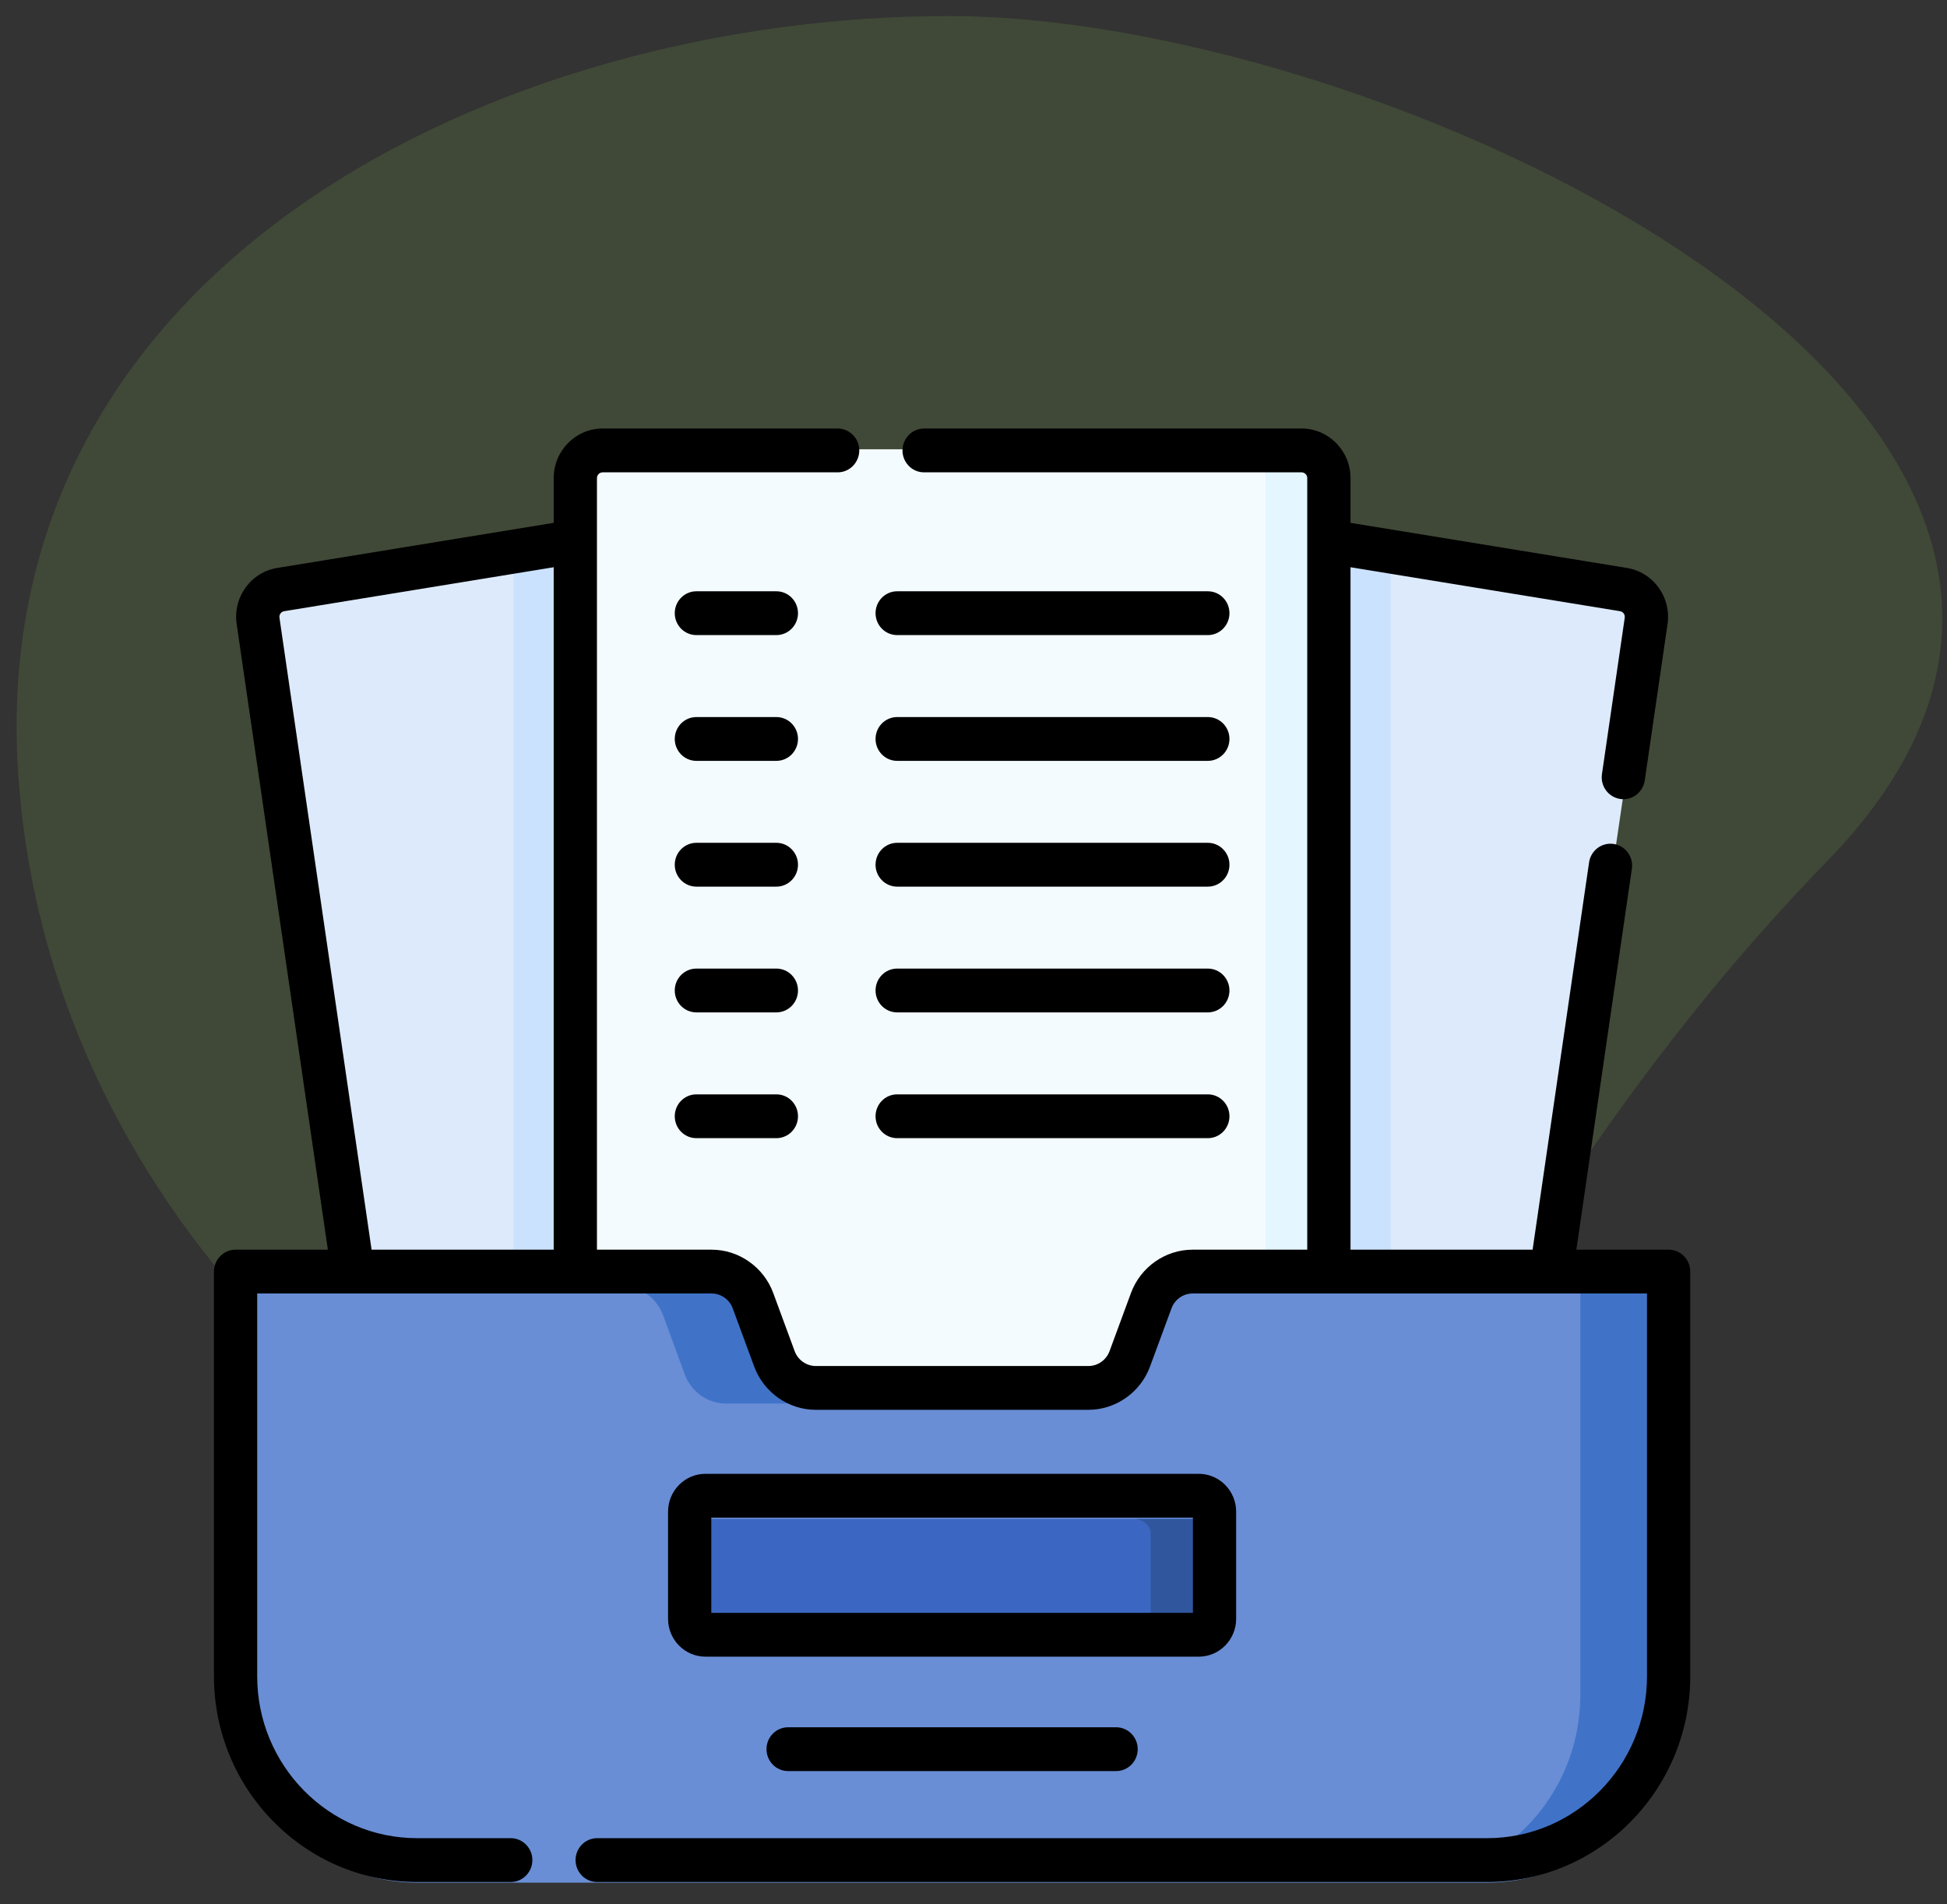 <?xml version="1.0" encoding="UTF-8"?>
<svg width="91px" height="89px" viewBox="0 0 91 89" version="1.1" xmlns="http://www.w3.org/2000/svg" xmlns:xlink="http://www.w3.org/1999/xlink">
    <rect x="0" y="0" width="91" height="89" fill="#333333" stroke="none"/>
    <title>Group 2</title>
    <g id="1.Project-List---Web" stroke="none" stroke-width="1" fill="none" fill-rule="evenodd">
        <g id="1.-Project_List_Empty_List" transform="translate(-675, -403)">
            <g id="Group-2" transform="translate(675.778, 403.75)">
                <path d="M45,76 C66.007,76 64.881,59.819 84.65,39.471 C104.419,19.123 64.569,0 43.562,0 C22.554,0 -1.434,11.619 0.067,35.303 C1.569,58.987 23.993,76 45,76 Z" id="Oval" fill-opacity="0.16" fill="#86C04F"></path>
                <g id="project" transform="translate(9.222, 18.623)" fill-rule="nonzero">
                    <g id="Group" transform="translate(2, 3.627)" fill="#DDEAFB">
                        <path d="M41.004,47.686 L8.73,56.965 C8.034,57.077 7.378,56.602 7.266,55.903 L0.043,6.797 C-0.069,6.098 0.404,5.44 1.1,5.328 L33.374,0.111 C34.07,-0.002 34.726,0.473 34.838,1.172 L42.061,46.216 C42.173,46.915 41.7,47.573 41.004,47.686 Z" id="Path"></path>
                        <path d="M23.996,47.686 L56.27,56.965 C56.966,57.077 57.622,56.602 57.734,55.903 L64.957,6.797 C65.069,6.098 64.596,5.44 63.9,5.328 L31.626,0.111 C30.93,-0.002 30.274,0.473 30.162,1.172 L22.939,46.216 C22.827,46.915 23.3,47.573 23.996,47.686 Z" id="Path"></path>
                        <path d="M41.004,47.686 L8.73,56.965 C8.034,57.077 7.378,56.602 7.266,55.903 L0.043,6.797 C-0.069,6.098 0.404,5.44 1.1,5.328 L33.374,0.111 C34.07,-0.002 34.726,0.473 34.838,1.172 L42.061,46.216 C42.173,46.915 41.7,47.573 41.004,47.686 Z" id="Path"></path>
                    </g>
                    <path d="M36.726,4.719 C36.614,4.011 35.955,3.53 35.256,3.644 L14,7.107 L14,53.39 C14,54.216 14.661,57.627 15.477,57.627 L28.008,57.627 L42.921,51.824 C43.62,51.71 44.096,51.044 43.983,50.336 L36.726,4.719 Z" id="Path" fill="#CBE2FF"></path>
                    <path d="M33.744,3.644 C33.045,3.53 32.386,4.011 32.274,4.719 L25.016,50.336 C24.904,51.044 25.38,51.71 26.079,51.824 L40.992,57.627 L53.523,57.627 C54.339,57.627 55,54.216 55,53.39 L55,7.107 L33.744,3.644 Z" id="Path" fill="#CBE2FF"></path>
                    <path d="M50.732,50.627 L18.268,50.627 C17.568,50.627 17,50.043 17,49.323 L17,2.931 C17,2.211 17.568,1.627 18.268,1.627 L50.732,1.627 C51.432,1.627 52,2.211 52,2.931 L52,49.323 C52,50.043 51.432,50.627 50.732,50.627 Z" id="Path" fill="#F4FBFF"></path>
                    <path d="M50.852,1.627 L48,1.627 C48.634,1.627 49.148,2.211 49.148,2.931 L49.148,49.323 C49.148,50.043 48.634,50.627 48,50.627 L50.852,50.627 C51.486,50.627 52,50.043 52,49.323 L52,2.931 C52,2.211 51.486,1.627 50.852,1.627 Z" id="Path" fill="#E4F6FF"></path>
                    <path d="M43.81,42.01 L42.807,44.779 C42.506,45.611 41.735,46.162 40.873,46.162 L28.127,46.162 C27.265,46.162 26.494,45.611 26.193,44.779 L25.19,42.01 C24.888,41.178 24.117,40.627 23.256,40.627 L1,40.627 L1,59.88 C1,64.711 4.798,68.627 9.484,68.627 L59.516,68.627 C64.202,68.627 68,64.711 68,59.88 L68,40.627 L45.744,40.627 C44.883,40.627 44.112,41.178 43.81,42.01 L43.81,42.01 Z" id="Path" fill="#698ED5"></path>
                    <g id="Group" transform="translate(19, 40.627)" fill="#4073C8">
                        <path d="M1.995,1.486 L3,4.234 C3.301,5.059 4.073,5.606 4.936,5.606 L9.007,5.606 C8.144,5.606 7.372,5.059 7.07,4.234 L6.066,1.486 C5.764,0.66 4.992,0.113 4.13,0.113 L0.059,0.113 C0.921,0.113 1.693,0.66 1.995,1.486 Z" id="Path"></path>
                        <path d="M44.862,0.113 L44.862,19.22 C44.862,24.014 41.058,27.9 36.367,27.9 L40.438,27.9 C45.129,27.9 48.933,24.014 48.933,19.22 L48.933,0.113 L44.862,0.113 Z" id="Path"></path>
                    </g>
                    <path d="M46.249,57.627 L22.751,57.627 C22.336,57.627 22,57.318 22,56.938 L22,52.316 C22,51.936 22.336,51.627 22.751,51.627 L46.249,51.627 C46.664,51.627 47,51.936 47,52.316 L47,56.938 C47,57.318 46.664,57.627 46.249,57.627 Z" id="Path" fill="#3B66C1"></path>
                    <path d="M46.219,51.627 L43,51.627 C43.431,51.627 43.781,51.936 43.781,52.316 L43.781,56.938 C43.781,57.318 43.431,57.627 43,57.627 L46.219,57.627 C46.651,57.627 47,57.318 47,56.938 L47,52.316 C47,51.936 46.651,51.627 46.219,51.627 Z" id="Path" fill="#30579D"></path>
                    <g id="Group" transform="translate(0, 0.627)" fill="#000000">
                        <path d="M26.286,7.638 L22.548,7.638 C21.99,7.638 21.537,8.096 21.537,8.662 C21.537,9.228 21.99,9.686 22.548,9.686 L26.286,9.686 C26.844,9.686 27.297,9.228 27.297,8.662 C27.297,8.096 26.844,7.638 26.286,7.638 L26.286,7.638 Z" id="Path"></path>
                        <path d="M31.933,9.686 L46.452,9.686 C47.01,9.686 47.463,9.228 47.463,8.662 C47.463,8.096 47.01,7.638 46.452,7.638 L31.933,7.638 C31.374,7.638 30.922,8.096 30.922,8.662 C30.922,9.228 31.374,9.686 31.933,9.686 Z" id="Path"></path>
                        <path d="M26.286,13.517 L22.548,13.517 C21.99,13.517 21.537,13.975 21.537,14.541 C21.537,15.106 21.99,15.565 22.548,15.565 L26.286,15.565 C26.844,15.565 27.297,15.106 27.297,14.541 C27.297,13.975 26.844,13.517 26.286,13.517 Z" id="Path"></path>
                        <path d="M31.933,15.565 L46.452,15.565 C47.01,15.565 47.463,15.106 47.463,14.541 C47.463,13.975 47.01,13.517 46.452,13.517 L31.933,13.517 C31.374,13.517 30.922,13.975 30.922,14.541 C30.922,15.106 31.374,15.565 31.933,15.565 Z" id="Path"></path>
                        <path d="M26.286,19.395 L22.548,19.395 C21.99,19.395 21.537,19.854 21.537,20.42 C21.537,20.985 21.99,21.444 22.548,21.444 L26.286,21.444 C26.844,21.444 27.297,20.985 27.297,20.42 C27.297,19.854 26.844,19.395 26.286,19.395 Z" id="Path"></path>
                        <path d="M31.933,21.444 L46.452,21.444 C47.01,21.444 47.463,20.985 47.463,20.42 C47.463,19.854 47.01,19.395 46.452,19.395 L31.933,19.395 C31.374,19.395 30.922,19.854 30.922,20.42 C30.922,20.985 31.374,21.444 31.933,21.444 Z" id="Path"></path>
                        <path d="M47.776,55.666 L47.776,50.661 C47.776,49.685 46.992,48.89 46.028,48.89 L22.971,48.89 C22.008,48.89 21.224,49.685 21.224,50.661 L21.224,55.666 C21.224,56.643 22.008,57.437 22.971,57.437 L46.028,57.437 C46.992,57.437 47.776,56.643 47.776,55.666 Z M45.755,55.389 L23.245,55.389 L23.245,50.938 L45.755,50.938 L45.755,55.389 Z" id="Shape"></path>
                        <path d="M26.286,25.274 L22.548,25.274 C21.99,25.274 21.537,25.733 21.537,26.298 C21.537,26.864 21.99,27.322 22.548,27.322 L26.286,27.322 C26.844,27.322 27.297,26.864 27.297,26.298 C27.297,25.733 26.844,25.274 26.286,25.274 Z" id="Path"></path>
                        <path d="M31.933,27.322 L46.452,27.322 C47.01,27.322 47.463,26.864 47.463,26.298 C47.463,25.733 47.01,25.274 46.452,25.274 L31.933,25.274 C31.374,25.274 30.922,25.733 30.922,26.298 C30.922,26.864 31.374,27.322 31.933,27.322 Z" id="Path"></path>
                        <path d="M26.286,31.153 L22.548,31.153 C21.99,31.153 21.537,31.611 21.537,32.177 C21.537,32.743 21.99,33.201 22.548,33.201 L26.286,33.201 C26.844,33.201 27.297,32.743 27.297,32.177 C27.297,31.611 26.844,31.153 26.286,31.153 Z" id="Path"></path>
                        <path d="M31.933,33.201 L46.452,33.201 C47.01,33.201 47.463,32.743 47.463,32.177 C47.463,31.611 47.01,31.153 46.452,31.153 L31.933,31.153 C31.374,31.153 30.922,31.611 30.922,32.177 C30.922,32.743 31.374,33.201 31.933,33.201 Z" id="Path"></path>
                        <path d="M26.836,60.737 C26.278,60.737 25.825,61.195 25.825,61.761 C25.825,62.327 26.278,62.785 26.836,62.785 L42.164,62.785 C42.722,62.785 43.175,62.327 43.175,61.761 C43.175,61.195 42.722,60.737 42.164,60.737 L26.836,60.737 Z" id="Path"></path>
                        <path d="M67.989,38.413 L63.676,38.413 L66.271,20.611 C66.352,20.051 65.971,19.531 65.419,19.448 C64.866,19.365 64.353,19.752 64.271,20.312 L61.632,38.413 L53.121,38.413 L53.121,6.514 L65.718,8.569 C65.808,8.584 65.862,8.636 65.891,8.677 C65.92,8.718 65.952,8.786 65.936,8.89 L64.873,16.183 C64.791,16.742 65.173,17.263 65.725,17.345 C65.775,17.353 65.825,17.357 65.874,17.357 C66.367,17.357 66.798,16.991 66.873,16.482 L67.934,9.203 C68.031,8.592 67.887,7.979 67.529,7.477 C67.172,6.976 66.642,6.645 66.039,6.547 L53.121,4.439 L53.121,2.347 C53.121,1.07 52.095,0.03 50.834,0.03 L33.191,0.03 C32.633,0.03 32.181,0.489 32.181,1.054 C32.181,1.62 32.633,2.079 33.191,2.079 L50.834,2.079 C50.98,2.079 51.099,2.199 51.099,2.347 L51.099,38.413 L45.74,38.413 C44.464,38.413 43.307,39.227 42.86,40.438 L41.858,43.158 C41.705,43.572 41.308,43.851 40.872,43.851 L28.129,43.851 C27.692,43.851 27.295,43.572 27.142,43.158 L26.14,40.438 C25.693,39.227 24.536,38.413 23.26,38.413 L17.901,38.413 L17.901,2.347 C17.901,2.199 18.02,2.079 18.166,2.079 L29.15,2.079 C29.708,2.079 30.161,1.62 30.161,1.054 C30.161,0.489 29.708,0.03 29.15,0.03 L18.166,0.03 C16.905,0.03 15.879,1.07 15.879,2.347 L15.879,4.439 L2.961,6.547 C2.357,6.645 1.828,6.975 1.47,7.477 C1.113,7.979 0.969,8.591 1.064,9.189 L5.324,38.413 L1.011,38.413 C0.453,38.413 0,38.872 0,39.437 L0,58.352 C0,63.655 4.258,67.97 9.492,67.97 L13.871,67.97 C14.429,67.97 14.882,67.511 14.882,66.945 C14.882,66.38 14.429,65.921 13.871,65.921 L9.492,65.921 C5.373,65.921 2.021,62.526 2.021,58.352 L2.021,40.461 L23.26,40.461 C23.697,40.461 24.093,40.74 24.246,41.155 L25.249,43.875 C25.695,45.086 26.853,45.899 28.129,45.899 L40.871,45.899 C42.147,45.899 43.305,45.086 43.751,43.874 L44.754,41.155 C44.907,40.74 45.303,40.461 45.74,40.461 L66.978,40.461 L66.978,58.352 C66.978,62.526 63.627,65.921 59.508,65.921 L17.912,65.921 C17.354,65.921 16.901,66.38 16.901,66.945 C16.901,67.511 17.354,67.97 17.912,67.97 L59.508,67.97 C64.742,67.97 69,63.655 69,58.352 L69,39.437 C69,38.872 68.547,38.413 67.989,38.413 Z M3.062,8.877 C3.048,8.786 3.08,8.718 3.109,8.677 C3.138,8.636 3.192,8.584 3.282,8.569 L15.879,6.514 L15.879,38.413 L7.367,38.413 L3.062,8.877 Z" id="Shape"></path>
                    </g>
                </g>
            </g>
        </g>
    </g>
</svg>